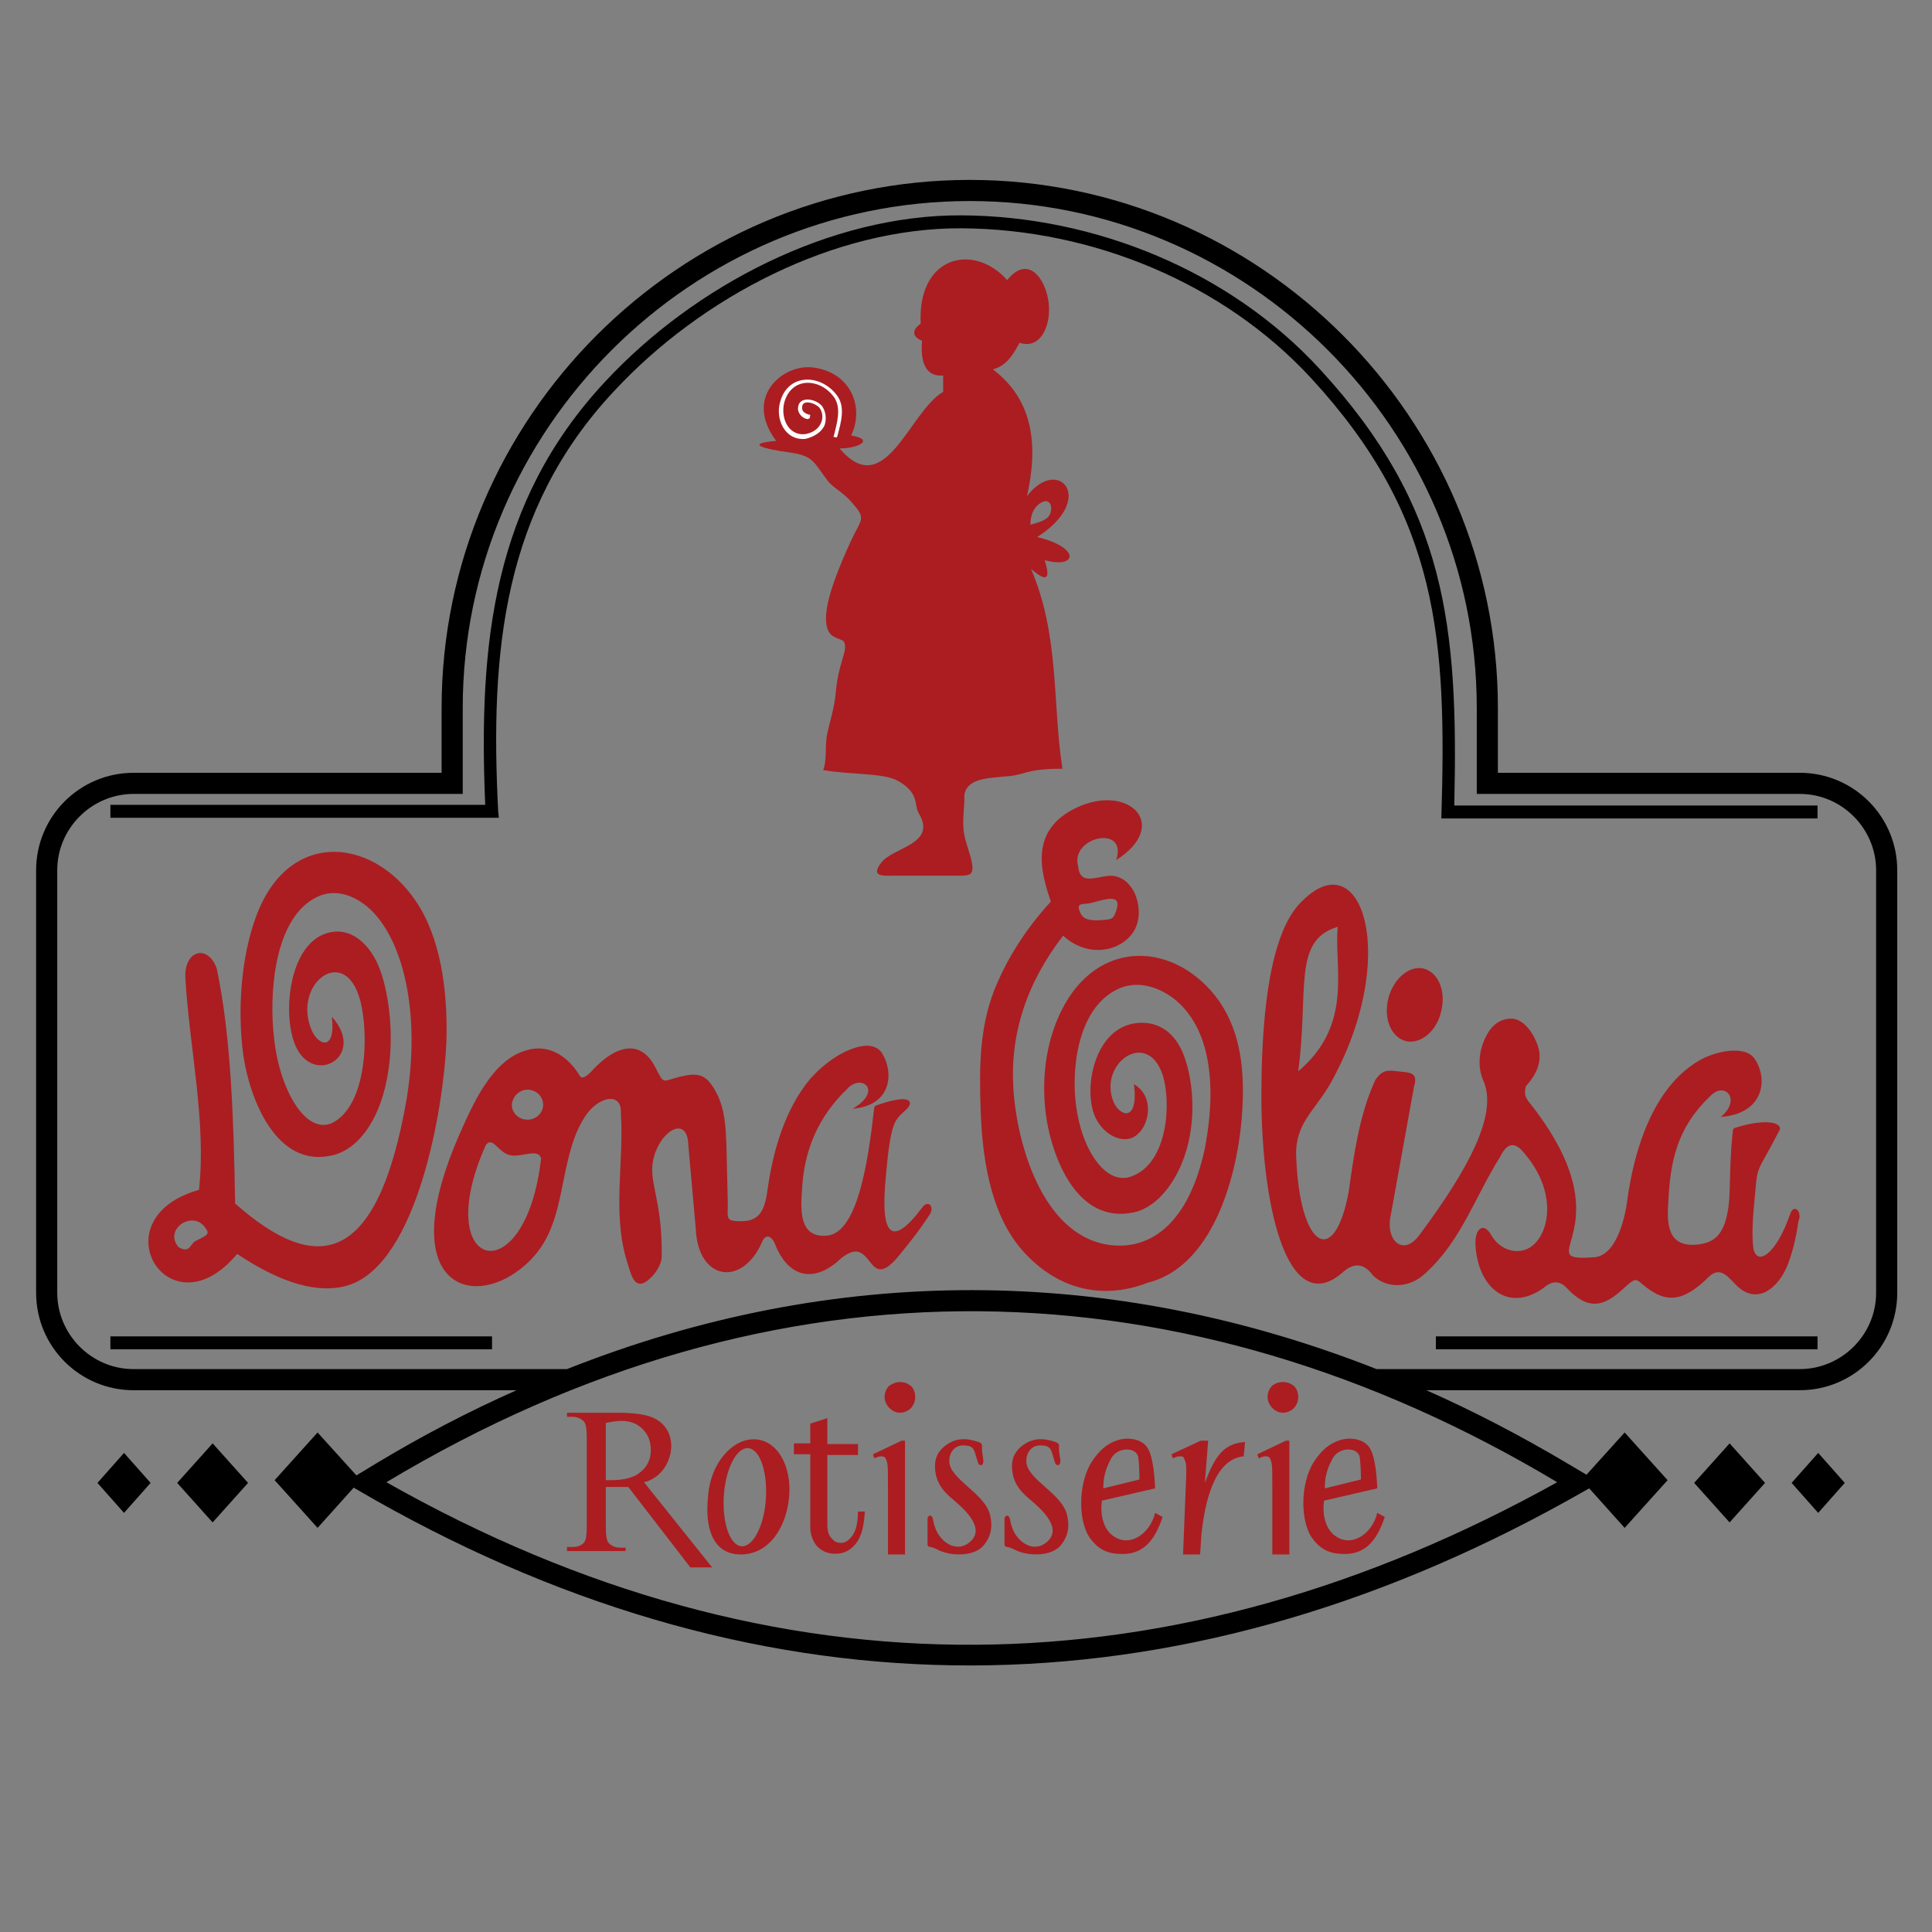 <?xml version="1.0" encoding="utf-8"?>
<!-- Generator: Adobe Illustrator 19.0.0, SVG Export Plug-In . SVG Version: 6.00 Build 0)  -->
<svg version="1.1" id="Layer_1" xmlns="http://www.w3.org/2000/svg" xmlns:xlink="http://www.w3.org/1999/xlink" x="0px" y="0px"
	 viewBox="0 0 283.5 283.5" style="enable-background:new 0 0 283.5 283.5;" xml:space="preserve">
<rect x="0" y="0" width="283.5" height="283.5" fill="#808080" stroke="none"/>
<style type="text/css">
	.st0{fill-rule:evenodd;clip-rule:evenodd;fill:#AB1D21;}
	.st1{fill:#AB1D21;}
	.st2{fill-rule:evenodd;clip-rule:evenodd;}
	.st3{fill-rule:evenodd;clip-rule:evenodd;fill:#FFFFFF;}
</style>
<g>
	<path class="st0" d="M30.2,180.3c0.8,0.9-0.4,1.2-1.5,1.8c-0.8,0.4-0.8,1.9-2.5,0.9C23.9,180.3,28.5,177.4,30.2,180.3 M71.3,168
		c1-1.3,1.8,1.1,3.5,1.5c1.7,0.4,4.2-1.1,4.6,0.5C77.1,190.1,63,186.5,71.3,168z M77.4,159.9c1.3,0,2.3,1,2.3,2.2
		c0,1.2-1,2.2-2.3,2.2c-1.3,0-2.3-1-2.3-2.2C75.2,160.9,76.2,159.9,77.4,159.9z M75.7,186.7c-7.6,5.3-17.5,0.8-8.3-20.2
		c2-4.5,4.8-11,9.9-12.4c3.4-1,6.2,1.1,7.8,3.8c0.4,0.6,1.3-0.3,1.6-0.6c3.9-4.3,7.4-4.6,9.4-0.8c1.5,2.9,0.9,2.1,4.1,1.4
		c2.7-0.6,3.7,0.1,5,2.6c1.2,2.4,1.3,5,1.4,7.6l0.2,8.6c0,2.1-0.4,2.5,2,2.5c3,0,3.5-2.1,3.9-5.1c0.8-5.5,2.6-11.5,6.2-15.8
		c1.1-1.2,2.3-2.3,3.9-3.3c2.3-1.4,5.3-2.4,6.6-0.5c1.7,2.6,1.7,7.7-4.3,8.2c4.5-2.6,1.4-5.2-0.7-3c-4.5,4.3-6.4,9.3-6.7,14.7
		c-0.2,2.9-0.6,7.4,3.8,6.9c3.5-0.5,5.5-7.1,6.7-18.1c0.1-0.5,0-0.9,0.4-1c4.3-1.5,5.3-0.9,4.8,0.1c-0.3,0.6-1.2,1-1.9,2.1
		c-1,1.6-1.3,6.2-1.5,8.1c-0.9,9.1,0.9,10.6,5.4,4.6c0.8-1,1.7-0.1,1.1,1c-1.9,2.9-3.1,4.3-4.3,5.8c-5.4,6.9-3.7-4.1-9.4,1.3
		c-4,3.3-7.4,1.7-9.1-2.7c-0.5-1.2-1.4-1.5-1.9-0.2c-2.9,6.6-9.4,5.6-9.7-2L101,168c-0.1-4.2-3.8-2.4-5,1.6
		c-1.1,3.7,1.2,5.9,1.1,14.7c0,1.4-1.1,2.9-2.2,3.7c-2,1.4-2.4-1.5-2.9-2.9c-2.2-7.1-0.4-14.6-0.9-21.8c0.2-3.2-3.6-2.5-5.6,1.1
		c-1,1.7-1.6,3.5-2.2,6C81.8,176.7,81.7,182.5,75.7,186.7z M161.8,135c-2.1,0.2-2.9-0.2-3.3-1.1c-0.7-1.6,0.5-1.1,1.6-1.4
		c2-0.5,4.6-1.5,3.7,1.1C163.4,134.9,163.1,134.9,161.8,135z M166.4,136.6c-1.8,3-6.7,4.1-10.4,0.7c-5.4,7-7.8,14.5-7.3,22.4
		c0.5,8.1,4.2,21.2,13.6,22.9c5.5,1,11.9-1.9,14.5-14.1c2-10.5,0.3-18.2-4.6-22c-2.4-1.8-5.5-2.7-8.3-1.3c-5.9,2.9-6.7,12-6,17
		c0.8,6.5,4.4,11.9,8.2,10.4c5.3-2,5.8-10.8,4.5-14.9c-2.3-6.8-9.5-1.6-7.2,4c0.9,2.1,3.7,3.1,3-2.6c3.1,1.8,2.3,6.2,0.2,7.6
		c-1.7,1.2-4.5,0-5.8-2.6c-2-4-0.3-13.6,6.3-14c2.8-0.2,5.4,1.3,6.7,5c1.2,3.3,1.9,9.1,0,14.6c-1.2,3.5-3.8,7.4-7.4,8.2
		c-8.4,1.8-11.9-8.1-12.8-13.5c-0.9-5.6-0.2-11.3,2.1-16c5.4-11,17-10.2,23.2-1.5c3.3,4.8,3.7,10.5,3.4,15.9
		c-0.4,7.9-3.6,22.8-13.8,25.4c-7.2,2.8-13.6,0.6-18.2-4.4c-4.5-4.9-6.1-12.4-6.4-20.8c-0.2-6.1-0.3-12.7,2.5-18.9
		c1.8-4.1,4.4-8.1,7.8-11.8c-1.5-4.4-3.2-10.5,3.8-13.8c7.7-3.6,13.8,2.6,5.8,7.7c1.7-5.3-6.8-3.4-5.6,0.9c0.3,2.9,2.5,1.5,4.8,1.4
		C166.6,128.6,168.1,133.8,166.4,136.6z M196.3,136c-0.6,5.9,2.4,14.3-5.8,21.2C192.1,145.3,189.6,138,196.3,136z M223.9,159.4
		c2-2.2,2.4-4.2,1.7-6.1c-0.8-2.2-2.4-4.1-4.3-3.8c-1.6,0.2-2.6,1.3-3.2,2.5c-1.1,2.1-1.4,4.6-0.3,6.9c1.8,4.8-2.2,12.5-9.5,22.3
		c-2.4,3.3-5.1,0.8-4.2-3l3.4-18.8c0.7-2.2-0.9-2-2.4-2.2c-1.5-0.2-2.3-0.2-3.3,1.3c-2.3,5-3.1,10.7-3.9,16.4
		c-2.1,11.3-7.2,8.3-7.7-5.2c-0.2-4.8,2.7-6.7,4.9-10.5c10.4-18.3,4.9-35.9-4-27c-4.6,4.3-5.9,15.8-6,27.2
		c-0.2,17.1,3.7,34.1,11.7,27.5c1.9-1.8,3.4-1.5,4.7,0.3c1.9,1.8,5.2,2,7.7-0.4c5.2-4.7,7.3-11.3,10.9-17c1.3-2.7,2.6-1.9,3.8-0.3
		c4.3,5.2,3.6,10.7,1.3,13c-1.9,1.9-5,1.2-6.4-1.3c-1-1.8-2.3-1.1-2.3,1.2c0.2,6.3,4.6,10.4,10,6.6c1.2-1.1,2.4-1.1,3.4,0
		c3.2,3.4,5.5,2.7,8.3,0.1c2.4-2.2,1.6-1.2,4.4,0.5c2.8,1.7,5.1,0.6,7.7-1.8c2.1-2.4,3.2-0.4,4.7,1c3,2.7,5.9,0.1,7.2-2.9
		c0.7-1.7,1.3-3.9,1.7-6.7c0.6-1.3-0.6-2.7-1.2-1.1c-2.1,6.1-4.9,7.7-5.4,5.1c-0.2-1.2-0.2-3.4,0.1-6.5c0.6-6.3,0-3.7,3.7-10.8
		c0.6-1.1-1.8-1.9-6.5-0.4c-0.4,0.1-0.3,0.5-0.4,1.1c-0.5,5.1-0.2,8.9-0.7,11.3c-0.6,3.3-2,4.4-4.2,4.7c-4.7,0.6-4.7-3.1-4.5-6.2
		c0.3-5.9,1.2-10.8,6.1-15.5c2.2-2.4,4.7,0.5,1.6,3c6.5-0.5,6.9-5.7,5-8.5c-1.4-2.1-5.8-1.2-8.3,0.3c-6.7,4-9.4,13.1-10.4,20.3
		c-0.4,3.2-1.8,8.5-5.1,8.5c-9.7,0.7,5.6-4.2-9.5-23C223.9,161,223.6,160.6,223.9,159.4z M208.8,142.1c2.2,0.5,3.4,3.2,2.7,6.2
		c-0.6,2.9-2.9,4.9-5.1,4.5c-2.2-0.5-3.4-3.2-2.7-6.2C204.4,143.7,206.7,141.7,208.8,142.1z M52.8,146.6c-2.3-8.1-9.9-2.2-7.1,4.5
		c1,2.4,3.6,3.2,3-1.9c5.2,5.8-2.8,10.4-5.4,4.1c-2-4.8-0.8-16.1,5.9-16.6c2.8-0.2,5.6,2.2,6.9,6.6c1.2,3.9,2,11,0.1,17.4
		c-1.2,4.1-3.7,7.9-7.3,8.8c-8.4,2.1-12.3-8.4-13.2-14.7c-0.9-6.6-0.3-14.3,1.8-20.1c4.8-13.5,18-11.9,24.2-1.4
		c3.3,5.7,4,13.2,3.8,19.7c-0.4,9.4-4.2,32.4-14.4,35.6c-4.3,1.3-9.7-0.2-16.3-4.6c-10,12-20.5-5.2-5.6-9.4c1.1-10-1.4-20.8-2-31.1
		c-0.2-4.1,3.3-5,4.6-1.4c2.1,9.9,2.5,22.2,2.7,34.5c11.9,10.5,20.9,9.4,25.2-15.5c2-12.5-0.5-23.1-5.4-27.7
		c-2.4-2.2-5.5-3.2-8.3-1.5c-5.9,3.4-6.5,14.3-5.8,20.3c0.8,7.8,4.7,14.3,8.5,12.6C53.9,162.3,54.2,151.5,52.8,146.6z"/>
	<path class="st1" d="M88.9,217.2c0.2,0,0.4,0,0.5,0c0.1,0,0.3,0,0.3,0c1.9,0,3.4-0.4,4.3-1.2c1-0.8,1.5-1.9,1.5-3.2
		c0-1.3-0.4-2.3-1.2-3.1c-0.8-0.8-1.8-1.2-3.1-1.2c-0.6,0-1.3,0.1-2.3,0.3V217.2z M104.5,230l-3.2,0l-9.1-11.8c-0.5,0-2,0-2.4,0
		c-0.1,0-0.3,0-0.4,0c-0.1,0-0.3,0-0.5,0v5.8c0,1.3,0.1,2,0.4,2.4c0.4,0.4,0.9,0.7,1.7,0.7h0.8v0.5h-8.6V227h0.8
		c0.9,0,1.5-0.3,1.8-0.8c0.2-0.3,0.3-1,0.3-2.2v-13c0-1.3-0.1-2-0.4-2.4c-0.4-0.4-1-0.7-1.7-0.7h-0.8v-0.6h7.3
		c2.1,0,3.7,0.2,4.7,0.5c5.2,1.6,3.7,8.7-0.7,9.7L104.5,230z"/>
	<path id="XMLID_27_" class="st1" d="M118.9,208.9l2.5-0.8v3.8h4.5v1.6h-4.5v10.2c0,0.9,0.2,1.6,0.6,2c0.4,0.5,0.8,0.7,1.4,0.7
		c0.7,0,1.2-0.4,1.7-1.1c0.5-0.7,0.8-1.9,0.8-3.5h1c-0.1,2.1-0.5,3.7-1.3,4.7c-0.8,1-1.8,1.5-3,1.5c-1.2,0-2-0.4-2.7-1.1
		c-0.6-0.7-1-1.7-1-2.8v-10.7h-2.4v-1.6l2.4,0V208.9z"/>
	<path id="XMLID_26_" class="st1" d="M132.8,211.2v16.9h-2.5v-10c0-1.8,0-2.9-0.1-3.4c-0.1-0.4-0.2-0.6-0.3-0.8
		c-0.2-0.2-0.4-0.2-0.6-0.2c-0.3,0-0.6,0.1-1,0.3l-0.2-0.6l4.2-2H132.8z"/>
	<path id="XMLID_25_" class="st1" d="M132.1,202.8c0.6,0,1.1,0.2,1.6,0.6c0.4,0.4,0.6,1,0.6,1.6c0,0.6-0.2,1.1-0.6,1.6
		c-0.4,0.4-1,0.7-1.6,0.7c-0.6,0-1.1-0.2-1.6-0.7c-0.4-0.4-0.7-1-0.7-1.6c0-0.6,0.2-1.1,0.6-1.6C131,203,131.5,202.8,132.1,202.8"/>
	<path id="XMLID_24_" class="st1" d="M143.6,211.6c0.3,0.1,0.5,0.3,0.5,0.5v0.3c0,0.2,0,0.3,0,0.5l0.1,0.7c0,0.2,0.1,0.5,0.1,0.7
		c0,0.4-0.1,0.7-0.4,0.7c-0.1,0-0.3-0.1-0.4-0.4c-0.6-1.8-0.4-2.5-2.2-2.5c-1.2,0-2,1-2,2.3c0,2.7,5.3,4.7,6,8
		c0.3,1.3,0.3,2.8-0.9,4.3c-1.4,1.8-5.1,1.7-7,0.6c-0.3-0.1-0.4-0.2-0.5-0.2l-0.4-0.1c-0.3,0-0.4-0.2-0.4-0.4l0-0.7l0-2.5l0-0.5
		c0-0.3,0.2-0.5,0.4-0.5c0.2,0,0.3,0.2,0.4,0.5c0.2,1.3,0.7,2.3,1.4,3c1.2,1.2,2.8,1.5,4.1,0.3c2.3-2.1-1.2-5-2.6-6.2
		c-1.7-1.4-2.6-2.8-2.6-4.9c0-1.1,0.4-2,1.3-2.8C140.2,210.9,141.8,211,143.6,211.6"/>
	<path class="st1" d="M167.2,217.1c0-1.7-0.1-2.8-0.2-3.4c-0.4-1.4-3.1-1.4-4,0.4c-0.8,1.5-1.1,2.7-1.1,4.3L167.2,217.1z
		 M169.5,218.4l-7.8,1.8c-0.3,2,0.2,3.9,1.3,4.9c2.4,2.2,5.7,0.2,6.5-3.1l1.1,0.6c-1.3,3.9-3.2,5.7-6.6,5.4c-1.8-0.1-3-0.9-3.9-2.1
		c-1.9-2.3-2-8.1,0.1-11.4c1.2-1.8,2.3-2.7,3.9-3.2c1.3-0.4,3.1-0.2,4,0.8C169.1,213.1,169.4,216,169.5,218.4z"/>
	<path class="st0" d="M110.6,211.2c3.3,0,5.6,3.7,5.2,8.4c-0.4,4.6-3,8.5-7.1,8.5c-4.1,0-5.3-3.9-4.8-8.5
		C104.2,214.9,107.3,211.2,110.6,211.2 M109.7,212.5c1.7,0,2.9,3.2,2.7,7.2c-0.2,4-1.8,7.2-3.5,7.2c-1.7,0-2.9-3.2-2.7-7.2
		C106.4,215.7,108,212.5,109.7,212.5z"/>
	<path id="XMLID_19_" class="st1" d="M154.9,211.6c0.3,0.1,0.5,0.3,0.5,0.5v0.3c0,0.2,0,0.3,0,0.5l0.1,0.7c0,0.2,0.1,0.5,0.1,0.7
		c0,0.4-0.1,0.7-0.4,0.7c-0.1,0-0.3-0.1-0.4-0.4c-0.6-1.8-0.4-2.5-2.2-2.5c-1.2,0-2,1-2,2.3c0,2.7,5.3,4.7,6,8
		c0.3,1.3,0.3,2.8-0.9,4.3c-1.4,1.8-5.1,1.7-7,0.6c-0.3-0.1-0.4-0.2-0.5-0.2l-0.4-0.1c-0.3,0-0.4-0.2-0.4-0.4l0-0.7l0-2.5l0-0.5
		c0-0.3,0.2-0.5,0.4-0.5c0.2,0,0.3,0.2,0.4,0.5c0.2,1.3,0.7,2.3,1.4,3c1.2,1.2,2.8,1.5,4.1,0.3c2.3-2.1-1.2-5-2.6-6.2
		c-1.7-1.4-2.6-2.8-2.6-4.9c0-1.1,0.4-2,1.3-2.8C151.5,210.9,153.1,211,154.9,211.6"/>
	<path class="st1" d="M199.7,217.1c0-1.7-0.1-2.8-0.2-3.4c-0.4-1.4-3.1-1.4-4,0.4c-0.8,1.5-1.1,2.7-1.1,4.3L199.7,217.1z
		 M202.1,218.4l-7.8,1.8c-0.3,2,0.2,3.9,1.3,4.9c2.4,2.2,5.7,0.2,6.5-3.1l1.1,0.6c-1.3,3.9-3.2,5.7-6.6,5.4c-1.8-0.1-3-0.9-3.9-2.1
		c-1.9-2.3-2-8.1,0.1-11.4c1.2-1.8,2.3-2.7,3.9-3.2c1.3-0.4,3.1-0.2,4,0.8C201.7,213.1,202,216,202.1,218.4z"/>
	<path id="XMLID_16_" class="st1" d="M177.3,211.2l-0.5,6.4c1.5-4,2.8-5.8,5.9-6l-0.2,2.1c-4.3,0.4-5.7,6.7-6.2,11.4l-0.2,3h-2.5
		l0.4-10c0.1-1.8,0.1-2.9,0-3.4c-0.1-0.4-0.2-0.6-0.3-0.8c-0.1-0.2-0.3-0.2-0.6-0.2c-0.3,0-0.6,0.1-1,0.3l-0.2-0.6l4.3-2H177.3z"/>
	<path id="XMLID_15_" class="st1" d="M188.3,202.8c0.6,0,1.1,0.2,1.6,0.6c0.4,0.4,0.6,1,0.6,1.6c0,0.6-0.2,1.1-0.6,1.6
		c-0.4,0.4-1,0.7-1.6,0.7s-1.1-0.2-1.6-0.7c-0.4-0.4-0.7-1-0.7-1.6c0-0.6,0.2-1.1,0.6-1.6C187.1,203,187.6,202.8,188.3,202.8"/>
	<path id="XMLID_14_" class="st1" d="M189.2,211.2v16.9h-2.5v-10c0-1.8,0-2.9-0.1-3.4c-0.1-0.4-0.2-0.6-0.3-0.8
		c-0.2-0.2-0.4-0.2-0.6-0.2c-0.3,0-0.6,0.1-1,0.3l-0.2-0.6l4.2-2H189.2z"/>
	<path class="st2" d="M228.5,217.5c-54.3-32.5-114.5-34.4-171.8,0C114.1,250,172.6,248.6,228.5,217.5 M253.8,211.8l5.2,5.8l-5.2,5.8
		l-5.2-5.8L253.8,211.8z M266.8,213.2l3.9,4.4l-3.9,4.4l-3.9-4.4L266.8,213.2z M31.2,211.8l-5.2,5.8l5.2,5.8l5.2-5.8L31.2,211.8z
		 M18.2,213.2l-3.9,4.4l3.9,4.4l3.9-4.4L18.2,213.2z M238.4,210.2l6.3,7l-6.3,7l-5.2-5.8l-3.2,1.8c-57.6,32-117.2,32.5-174.8,0
		l-3.3-1.9l-5.3,5.9l-6.3-7l6.3-7l5.7,6.3l2.8-1.7c6.8-4.1,13.7-7.7,20.7-10.8H19.6c-7.9,0-14.3-6.4-14.3-14.3v-62
		c0-7.9,6.4-14.3,14.3-14.3h45.2v-9.5c0-42.6,34.9-77.5,77.5-77.5s77.5,34.9,77.5,77.5v9.5h44.3c7.9,0,14.3,6.4,14.3,14.3v62
		c0,7.9-6.4,14.3-14.3,14.3h-54.8c7,3.1,13.9,6.7,20.8,10.8l2.7,1.6L238.4,210.2z M16.2,196.1h56v1.9h-56V196.1z M71.2,118.1
		c-1-23.6,1.1-44.4,17.6-62.1c13.1-14.1,33.1-24.5,52.3-24.4c19.6,0.1,39.4,8.2,52.6,22.6c18.6,20.2,20.3,37.8,19.7,64h53.3v1.9
		h-55.2c0.8-26.3-0.3-44.2-19.1-64.6c-12.9-14-32.2-21.9-51.3-22c-18.7-0.1-38.2,10.1-51,23.9C73.8,74.8,71.9,95.6,73.1,119l0.1,1
		H16.2v-1.9H71.2z M210.7,196.1h56v1.9h-56V196.1z M19.6,116.5h48.3v-12.6c0-40.9,33.5-74.4,74.4-74.4c40.9,0,74.4,33.5,74.4,74.4
		v12.6h47.4c6.2,0,11.2,5.1,11.2,11.2v62c0,6.2-5.1,11.2-11.2,11.2H202c-39.1-15.4-79.7-15.5-118.8,0H19.6
		c-6.2,0-11.2-5.1-11.2-11.2v-62C8.4,121.5,13.5,116.5,19.6,116.5z"/>
	<path class="st0" d="M151.2,77c0-1.1,0.3-2.2,1.1-2.9c1.5-1.3,2.3-0.1,1.8,1.3C153.7,76.4,152.2,76.7,151.2,77 M151.3,83.5
		c4.2,9.8,3.1,19.6,4.6,29.3c-5.4,0-5.4,0.9-8,1.1c-3.1,0.3-6,0.3-6.4,2.8c0.1,1.6-0.4,3.8,0,5.8c0.3,1.5,0.9,2.9,1.1,4
		c0.4,2-0.4,2-2,2h-9.5c-1.5,0-3.4,0.2-1.8-1.9c1.7-2.3,8.3-2.7,5.5-7.3c-0.7-1.1,0.2-3-3.2-4.8c-2.2-1.1-6.8-0.8-10.8-1.5
		c0.6-1.6,0.2-3.6,0.6-5.4c0.4-1.8,1-3.7,1.2-5.6c0.4-4.9,1.8-6.3,1.3-7.7c-0.2-0.7-2-0.4-2.5-2.1c-0.6-2,0.1-5.5,3.5-12.9
		c1.6-3.4,2.3-3.1-0.1-5.8c-1.2-1.3-2.6-2-3.3-2.9c-2.1-2.7-2-3.7-5.6-4.2c-3.7-0.5-6.8-1.3-2-1.7c-4.8-6.4,0.9-11.2,5.2-10.8
		c5.7,0.6,7.8,5.8,5.8,10c3.5,0.6,1.1,1.9-1.7,1.9c6.7,7.9,10.2-5.4,15.2-8.3c0-0.8,0-1.6,0-2.4c-2.3,0.2-3.4-1.5-3.1-5.1
		c-1.5-0.6-1.5-1.6-0.2-2.5c-0.5-10,7.8-11.9,12.7-6.4c3-3.8,5.7-0.3,6.1,3.5c0.3,3.4-1.3,6.7-4.3,5.7c-1,1.9-2,3.4-3.9,3.9
		c5.1,3.9,7,9.7,5,18.6c4.6-6,10.3,0.4,1.5,6c6.5,1.6,5.8,4.7,1.1,3.4C154,84.5,154,85.8,151.3,83.5z"/>
	<path id="XMLID_1_" class="st3" d="M118.5,61.5c-0.7-0.1-1.3-0.7-1.4-1.4c-0.1-2.2,2.8-1.6,3.6-0.4c0.5,0.8,0.6,1.8,0.3,2.7
		c-0.5,1.1-1.6,1.7-2.8,2c-3,0.3-4.5-2.9-3.7-5.5c1.2-4.2,6-4,8.3-0.9c1.3,1.7,0.6,4,0.1,5.9l-0.1,0.3l-0.5-0.1l0.1-0.3
		c0.4-1.7,1.1-3.9,0-5.5c-2-2.8-6.2-3.1-7.3,0.7c-0.6,2.2,0.5,5,3.1,4.7c1-0.2,1.9-0.7,2.3-1.7c0.3-0.7,0.2-1.5-0.2-2.1
		c-0.5-0.7-2.7-1.5-2.6,0c0,0.5,0.5,0.8,0.9,0.9l0.3,0.1l-0.1,0.5L118.5,61.5z"/>
</g>
</svg>
